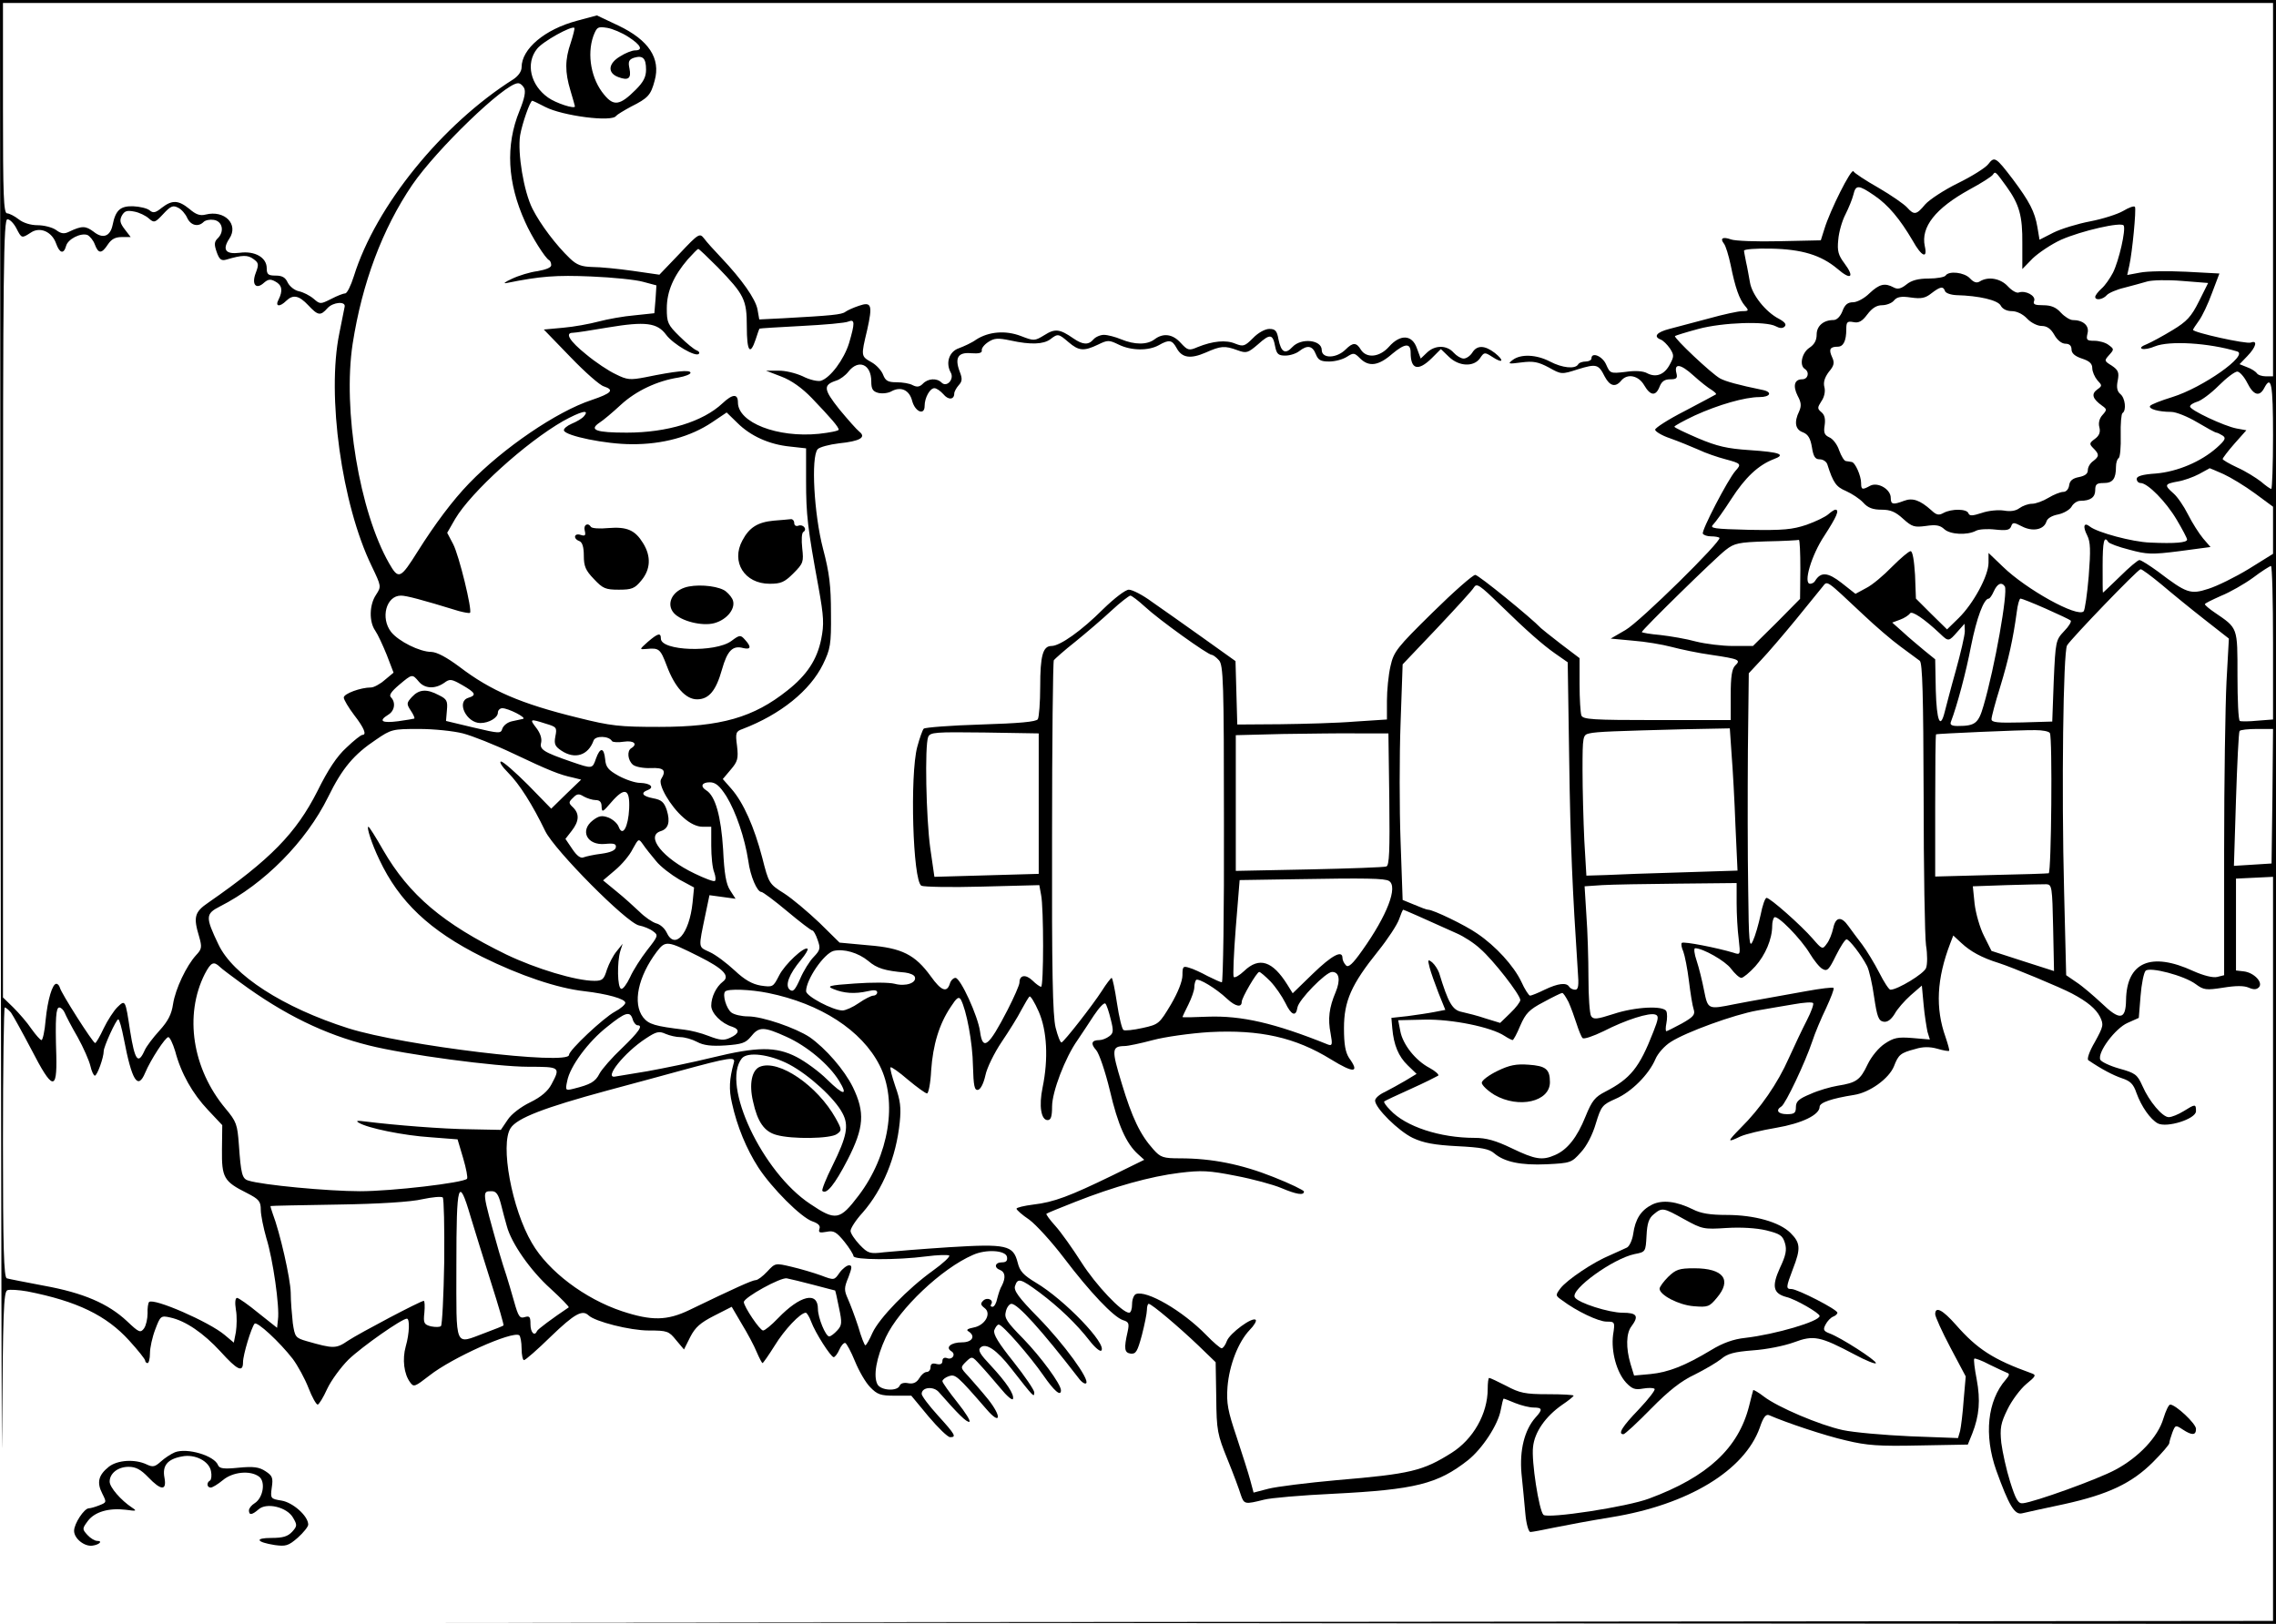 <?xml version="1.0" standalone="no"?>
<!DOCTYPE svg PUBLIC "-//W3C//DTD SVG 20010904//EN"
 "http://www.w3.org/TR/2001/REC-SVG-20010904/DTD/svg10.dtd">
<svg version="1.0" xmlns="http://www.w3.org/2000/svg"
 width="768pt" height="548pt" viewBox="0 0 768 548"
 preserveAspectRatio="xMidYMid meet">
<g transform="translate(0,548) scale(0.1,-0.1)"
fill="#000000" stroke="none">
<path d="M2 2818 c2 -1465 4 -2446 5 -2180 3 415 5 483 18 488 8 3 38 1 67 -4
168 -33 267 -81 344 -166 30 -33 54 -63 54 -68 0 -4 4 -8 8 -8 4 0 8 15 8 33
0 19 8 55 18 81 17 45 19 47 50 40 52 -11 113 -53 170 -115 57 -63 76 -72 76
-36 0 25 28 117 39 130 8 9 84 -61 129 -119 17 -23 41 -67 53 -98 12 -31 26
-56 31 -56 4 0 19 24 32 53 13 28 46 73 72 99 46 44 180 138 197 138 10 0 9
-49 -4 -94 -12 -43 -6 -93 15 -121 12 -17 16 -15 65 23 76 60 279 151 303 136
4 -3 8 -23 8 -45 0 -21 4 -39 8 -39 5 0 46 36 91 80 80 77 106 91 127 71 22
-21 140 -51 203 -51 62 0 68 -2 92 -32 l27 -32 21 42 c17 33 34 48 81 72 l59
30 34 -58 c19 -31 42 -74 50 -94 9 -21 18 -38 20 -38 2 0 21 27 41 59 33 54
87 111 105 111 3 0 12 -13 18 -30 14 -38 66 -119 76 -120 4 0 13 11 19 25 6
14 15 24 20 23 5 -2 20 -30 33 -62 13 -32 36 -72 51 -87 24 -25 35 -29 83 -29
l56 0 58 -70 c33 -39 65 -70 73 -70 22 0 18 8 -41 73 -30 33 -55 66 -55 73 0
23 40 27 58 6 64 -73 94 -103 103 -100 5 2 -13 31 -41 66 -27 34 -50 66 -50
71 0 5 10 13 22 17 22 7 28 2 127 -112 48 -56 52 -25 5 34 -21 26 -51 60 -66
77 -28 30 -28 30 -8 50 20 19 20 19 48 -12 16 -17 46 -52 68 -78 21 -26 40
-42 42 -36 5 15 -21 55 -76 114 -34 36 -43 50 -34 59 18 18 55 -7 104 -70 79
-101 77 -98 78 -81 0 8 -32 55 -70 103 -51 64 -69 93 -65 107 4 10 10 19 15
19 13 0 106 -107 151 -172 36 -52 59 -72 59 -50 0 21 -68 113 -127 174 -56 57
-65 70 -59 92 3 14 12 26 19 26 21 0 100 -87 226 -250 10 -14 22 -22 26 -18
13 12 -75 133 -161 221 -67 68 -84 92 -79 107 9 28 18 26 83 -22 65 -49 124
-105 169 -163 17 -22 35 -37 39 -33 21 21 -124 172 -220 229 -43 26 -55 39
-62 68 -15 59 -37 64 -232 52 -92 -6 -190 -14 -219 -17 -48 -6 -54 -4 -82 25
-17 18 -31 39 -31 47 0 9 18 37 41 62 68 78 113 187 125 305 5 49 2 74 -15
121 -11 33 -19 62 -16 64 2 3 29 -16 59 -42 30 -25 59 -46 64 -46 5 0 12 35
14 78 6 86 27 156 66 214 20 31 27 36 34 25 19 -35 40 -146 41 -224 2 -68 5
-83 17 -81 9 2 19 22 25 49 5 25 30 76 55 113 25 37 55 85 66 107 12 22 24 43
28 46 3 3 17 -19 31 -51 28 -64 33 -159 13 -256 -13 -62 -5 -110 17 -110 11 0
15 12 15 46 0 49 44 165 86 224 13 19 38 57 55 83 18 27 35 45 39 40 4 -4 12
-28 18 -53 10 -39 9 -47 -5 -57 -9 -7 -24 -13 -33 -13 -27 0 -31 -12 -11 -34
10 -12 30 -70 46 -136 27 -116 55 -179 95 -215 l21 -19 -108 -53 c-144 -70
-197 -90 -266 -98 -31 -4 -57 -10 -57 -14 0 -4 19 -21 43 -37 23 -17 76 -75
117 -129 88 -116 167 -199 199 -210 20 -6 22 -11 16 -39 -13 -57 -11 -71 10
-74 18 -2 23 7 38 62 9 35 17 74 17 85 0 12 3 21 6 21 10 0 102 -78 168 -141
l58 -56 2 -119 c1 -112 4 -125 38 -209 20 -49 40 -103 45 -120 11 -32 14 -32
78 -16 22 6 127 15 233 20 278 14 353 33 455 113 49 39 102 120 111 170 4 21
8 38 10 38 2 0 20 -7 39 -15 20 -8 48 -15 62 -15 30 0 31 -7 6 -34 -37 -42
-54 -110 -47 -189 4 -39 10 -100 13 -135 3 -35 11 -62 17 -62 6 0 43 7 81 15
39 8 125 24 193 35 258 42 448 157 500 302 12 36 21 47 32 42 57 -25 188 -69
259 -85 70 -17 111 -20 247 -17 l164 3 15 37 c24 61 28 113 15 183 -7 36 -11
68 -8 70 2 2 25 -6 51 -20 26 -13 53 -25 60 -28 9 -3 7 -9 -5 -23 -62 -71 -74
-187 -32 -306 43 -119 62 -151 87 -145 12 3 76 17 142 31 150 33 229 71 300
142 30 30 55 59 55 64 0 5 5 21 10 35 10 26 11 27 35 11 32 -21 45 -20 45 2 0
18 -69 82 -87 82 -5 0 -15 -21 -23 -47 -18 -62 -83 -131 -162 -173 -59 -32
-273 -109 -312 -113 -16 -2 -24 12 -43 72 -13 41 -26 101 -30 132 -5 50 -2 66
21 113 15 31 44 69 63 85 33 27 35 31 17 37 -128 46 -182 81 -254 163 -45 51
-70 64 -70 36 0 -8 23 -59 51 -112 l52 -98 -7 -80 c-3 -44 -9 -91 -12 -104
l-7 -24 -161 6 c-89 4 -191 13 -228 21 -78 17 -219 77 -266 113 -18 14 -34 23
-36 22 -1 -2 -7 -26 -14 -54 -36 -142 -140 -239 -337 -312 -73 -28 -343 -69
-357 -55 -15 15 -41 182 -35 229 5 50 42 103 98 142 21 14 38 28 39 31 0 3
-39 5 -87 5 -77 0 -95 4 -140 28 -29 15 -55 27 -58 27 -3 0 -5 -17 -5 -37 0
-84 -49 -170 -122 -216 -97 -61 -138 -71 -387 -92 -100 -9 -204 -22 -231 -29
l-50 -13 -11 41 c-6 23 -27 88 -46 146 -30 89 -35 114 -31 170 6 73 36 151 75
192 15 15 24 31 20 34 -11 11 -87 -45 -97 -71 -5 -14 -13 -25 -18 -25 -4 0
-28 20 -52 45 -80 82 -201 152 -237 138 -7 -3 -13 -18 -13 -34 0 -16 -4 -29
-10 -29 -24 0 -112 93 -161 170 -30 47 -69 102 -88 123 -19 21 -32 39 -30 41
2 2 46 20 97 40 132 52 254 86 352 98 74 9 99 8 190 -10 58 -11 127 -30 153
-41 52 -22 77 -26 77 -12 0 4 -47 27 -103 49 -108 43 -208 63 -315 63 -57 0
-66 3 -90 30 -45 50 -72 107 -107 223 -35 115 -34 125 10 126 11 0 54 9 95 20
41 11 127 23 191 27 171 9 290 -18 410 -92 78 -48 98 -46 61 5 -12 19 -17 45
-17 100 0 92 25 148 115 260 33 41 65 90 71 108 6 17 12 32 14 32 2 0 64 -27
181 -80 23 -10 59 -33 79 -52 43 -37 135 -155 135 -173 0 -6 -15 -26 -34 -44
l-34 -33 -49 15 c-26 9 -62 18 -80 22 -32 6 -46 30 -77 132 -4 11 -14 27 -23
35 -15 12 -16 10 -9 -17 4 -16 18 -55 30 -86 l23 -57 -36 -7 c-20 -4 -61 -10
-91 -14 l-55 -6 3 -35 c5 -57 21 -95 52 -125 l30 -29 -38 -23 c-20 -12 -52
-29 -69 -38 -18 -8 -33 -21 -33 -29 0 -25 79 -103 127 -126 36 -17 73 -24 151
-28 80 -4 107 -9 124 -24 34 -29 89 -41 177 -37 80 4 84 5 115 40 20 21 40 60
51 98 18 59 22 63 67 83 53 23 112 82 134 134 8 19 31 45 52 58 51 33 213 92
292 106 36 6 91 16 123 21 33 6 62 8 65 4 3 -3 -6 -29 -21 -58 -15 -29 -42
-86 -61 -128 -37 -84 -96 -170 -163 -236 -46 -47 -46 -50 0 -28 18 8 72 21
120 29 88 15 147 44 147 71 0 14 40 28 116 40 53 8 118 55 135 97 15 39 22 45
72 58 25 8 49 8 74 1 20 -6 38 -9 40 -7 2 1 -4 22 -12 46 -35 98 -30 197 16
317 l10 26 27 -25 c31 -29 69 -50 127 -68 44 -14 210 -83 247 -103 51 -27 80
-51 94 -78 13 -27 12 -32 -17 -85 -19 -32 -28 -59 -22 -62 44 -30 84 -51 114
-61 27 -9 38 -19 48 -49 17 -47 47 -89 72 -103 31 -16 129 15 129 41 0 25 -2
25 -42 0 -18 -11 -40 -20 -50 -20 -21 0 -66 53 -89 106 -17 38 -24 43 -78 58
-32 9 -61 23 -64 30 -10 25 51 106 92 124 l38 17 6 74 c3 40 11 79 17 85 14
14 130 -16 169 -45 27 -20 35 -21 93 -12 43 7 70 7 86 0 16 -7 26 -7 34 1 16
16 -16 50 -51 54 l-26 3 0 155 0 155 63 3 62 3 0 -1256 0 -1255 -3087 -3
-3088 -2 3093 -3 3092 -2 0 2740 0 2740 -3840 0 -3840 0 2 -2662z m7668 2022
l0 -630 -24 0 c-14 0 -28 5 -31 11 -4 5 -18 15 -33 20 l-25 10 26 27 c30 31
36 55 12 46 -15 -6 -195 34 -195 43 0 2 9 16 20 31 11 15 31 57 44 93 l25 66
-112 6 c-62 3 -132 2 -156 -3 l-43 -8 7 32 c10 44 24 190 19 198 -3 4 -20 -2
-40 -14 -19 -11 -69 -27 -111 -35 -42 -8 -98 -25 -124 -38 l-47 -24 -7 42 c-9
53 -27 87 -83 162 -58 76 -62 78 -83 51 -9 -12 -55 -41 -102 -64 -47 -23 -97
-56 -111 -72 -29 -35 -37 -37 -61 -10 -10 11 -53 41 -96 66 -44 25 -82 50 -85
56 -7 11 -79 -132 -98 -195 l-12 -38 -140 -3 c-76 -2 -150 1 -163 6 -28 10
-38 4 -24 -14 6 -7 16 -40 23 -73 15 -75 29 -115 48 -137 14 -16 13 -18 -9
-18 -13 0 -64 -11 -114 -25 -49 -13 -109 -29 -132 -35 -43 -11 -55 -26 -29
-36 8 -3 22 -17 31 -30 14 -22 14 -27 0 -53 -18 -35 -46 -46 -76 -31 -13 8
-41 10 -74 5 -51 -6 -52 -5 -65 24 -12 29 -50 45 -50 21 0 -5 -9 -10 -19 -10
-11 0 -23 -4 -26 -10 -10 -16 -53 -12 -95 10 -46 24 -99 26 -126 5 -17 -13
-15 -14 30 -8 40 5 56 2 92 -17 43 -24 43 -24 99 -6 62 19 69 17 90 -25 17
-32 36 -37 55 -14 21 26 59 18 78 -15 21 -36 39 -38 52 -5 7 18 17 25 36 25
21 0 25 4 21 20 -9 35 13 33 57 -7 23 -21 51 -43 62 -49 10 -7 17 -13 14 -15
-3 -2 -50 -27 -105 -56 -55 -28 -100 -57 -100 -63 0 -6 23 -20 50 -29 28 -10
70 -27 95 -38 25 -12 66 -26 93 -33 52 -14 54 -16 33 -39 -25 -28 -116 -203
-110 -212 3 -5 15 -9 28 -9 12 0 25 -2 28 -5 9 -10 -268 -283 -317 -311 l-50
-29 75 -7 c41 -3 100 -13 130 -21 30 -8 91 -21 135 -27 94 -14 100 -17 80 -36
-11 -11 -15 -38 -15 -100 l0 -84 -249 0 c-218 0 -250 2 -255 16 -3 9 -6 56 -6
104 l0 89 -62 47 c-35 27 -65 51 -68 54 -32 34 -211 180 -222 180 -8 0 -73
-57 -144 -127 -121 -119 -131 -132 -142 -181 -7 -30 -12 -82 -12 -117 l0 -63
-107 -7 c-60 -5 -173 -8 -253 -9 l-145 -1 -3 107 -3 107 -112 80 c-62 44 -138
98 -170 120 -31 23 -66 41 -78 41 -11 0 -48 -28 -87 -66 -72 -72 -145 -124
-174 -124 -29 0 -38 -33 -38 -137 0 -54 -4 -103 -8 -110 -5 -9 -64 -14 -192
-18 -102 -3 -189 -10 -193 -14 -4 -4 -14 -32 -22 -62 -25 -94 -15 -451 14
-468 7 -4 99 -6 205 -3 l193 5 6 -33 c9 -43 9 -310 0 -310 -4 0 -17 9 -29 21
-23 22 -44 19 -44 -7 0 -8 -18 -49 -40 -92 -64 -124 -84 -140 -93 -73 -7 52
-66 181 -83 181 -7 0 -16 -9 -19 -20 -10 -31 -29 -24 -64 25 -53 73 -97 96
-211 105 l-97 9 -68 67 c-38 36 -91 81 -119 99 -51 32 -52 34 -74 121 -27 103
-63 185 -104 232 l-29 33 27 32 c23 27 26 37 21 80 -6 44 -4 49 19 57 128 49
227 129 271 218 25 52 28 66 27 172 0 92 -5 136 -27 219 -30 115 -41 308 -18
335 6 7 39 16 73 20 69 7 92 20 68 39 -9 7 -39 41 -68 76 -54 68 -55 82 -9 97
12 4 30 17 40 30 34 43 77 25 77 -33 0 -26 5 -34 24 -39 13 -3 34 -1 45 6 32
17 60 3 69 -33 10 -37 42 -50 42 -17 0 28 18 60 33 60 7 0 20 -9 30 -20 17
-21 37 -19 37 2 0 6 7 19 15 28 12 13 13 22 3 47 -17 46 -5 65 39 61 26 -2 37
1 36 9 -2 7 8 20 22 29 20 13 32 14 75 5 68 -15 111 -13 134 4 26 20 28 19 62
-10 34 -29 51 -31 99 -8 33 16 37 16 70 0 43 -21 101 -21 135 -2 35 20 45 18
60 -9 18 -34 47 -38 98 -16 52 23 64 24 108 8 30 -11 35 -9 69 20 41 37 50 35
58 -8 5 -25 11 -30 34 -30 16 0 37 7 47 15 28 22 45 18 56 -10 8 -20 16 -25
45 -25 20 0 46 7 60 16 22 14 25 14 44 -5 30 -30 62 -26 109 15 43 36 62 37
62 4 0 -57 25 -64 71 -19 l31 31 27 -26 c34 -33 84 -35 105 -5 14 21 16 21 41
5 36 -24 43 -14 9 13 -34 26 -60 27 -76 1 -7 -11 -20 -20 -29 -20 -9 0 -24 9
-34 20 -23 26 -63 26 -90 0 l-21 -20 -13 35 c-16 46 -56 48 -94 5 -32 -36 -76
-40 -95 -10 -15 25 -27 25 -51 1 -31 -31 -81 -32 -81 -2 0 34 -69 42 -99 10
-24 -26 -38 -18 -47 26 -5 29 -11 35 -31 35 -14 0 -38 -13 -55 -31 -28 -28
-33 -29 -59 -19 -32 14 -77 9 -127 -11 -30 -13 -34 -12 -58 14 -27 30 -59 34
-88 12 -25 -19 -67 -19 -113 0 -19 8 -46 15 -58 15 -12 0 -28 -7 -35 -15 -17
-20 -36 -19 -68 3 -46 32 -62 34 -98 11 -33 -20 -35 -20 -79 -3 -52 20 -109
15 -151 -12 -15 -11 -42 -23 -58 -29 -33 -11 -46 -49 -28 -82 13 -22 -13 -52
-31 -34 -16 16 -46 14 -63 -4 -11 -11 -20 -12 -34 -5 -10 6 -35 10 -55 10 -29
0 -37 5 -45 25 -5 14 -23 34 -40 43 -35 20 -35 20 -14 108 19 85 15 97 -28 82
-18 -6 -38 -15 -45 -20 -12 -10 -49 -13 -210 -22 l-81 -4 -6 34 c-7 36 -53
101 -122 174 -24 25 -50 54 -58 65 -15 19 -18 18 -83 -51 l-68 -71 -90 13
c-49 7 -111 13 -136 13 -37 1 -53 7 -76 29 -47 45 -99 114 -126 167 -30 59
-51 189 -42 248 7 41 34 117 41 117 2 0 21 -9 44 -21 58 -30 226 -52 239 -30
3 4 26 18 50 31 58 29 67 39 80 88 21 75 -20 137 -123 186 l-72 34 -67 -18
c-109 -29 -187 -95 -187 -157 0 -14 -11 -29 -27 -40 -242 -153 -465 -428 -539
-665 -10 -32 -23 -58 -29 -58 -6 0 -27 -8 -48 -19 -36 -18 -37 -18 -59 1 -13
11 -35 22 -49 25 -15 3 -31 16 -38 29 -8 18 -19 24 -41 24 -25 0 -30 4 -30 25
0 36 -40 59 -91 52 -48 -6 -60 10 -35 48 32 48 -16 97 -80 81 -19 -5 -33 0
-55 19 -37 30 -58 31 -93 4 -21 -17 -29 -19 -41 -9 -8 7 -33 13 -56 14 -43 1
-59 -13 -69 -63 -8 -39 -33 -48 -64 -23 -27 20 -39 21 -83 0 -16 -8 -27 -7
-44 6 -13 9 -41 16 -62 16 -24 0 -49 8 -64 20 -14 11 -32 20 -39 20 -12 0 -14
62 -14 355 l0 355 3830 0 3830 0 0 -630z m-5744 496 c-20 -58 -20 -99 -1 -162
8 -27 15 -51 15 -53 0 -10 -65 11 -91 30 -59 42 -76 115 -37 164 19 25 117 79
126 71 2 -2 -4 -25 -12 -50z m195 19 c42 -27 50 -45 22 -45 -10 0 -33 -9 -50
-20 -41 -24 -44 -56 -7 -70 34 -13 45 -5 38 29 -5 23 -2 30 15 36 30 9 41 -1
41 -40 0 -25 -9 -42 -35 -68 -53 -53 -74 -56 -106 -17 -44 52 -59 135 -37 198
12 31 15 33 47 28 18 -3 51 -17 72 -31z m-353 -171 c7 -12 2 -36 -15 -78 -48
-117 -41 -243 19 -375 22 -50 69 -124 81 -129 4 -2 7 -10 7 -17 0 -8 -18 -15
-46 -20 -25 -3 -64 -15 -87 -26 -24 -11 -31 -17 -17 -14 113 23 167 27 285 22
72 -3 151 -11 175 -18 l45 -12 -3 -47 -4 -47 -66 -7 c-37 -3 -92 -13 -122 -21
-30 -8 -84 -18 -120 -21 l-65 -6 90 -93 c49 -51 100 -96 113 -99 36 -12 26
-23 -42 -46 -118 -39 -298 -162 -413 -281 -56 -58 -115 -137 -173 -229 -59
-94 -65 -97 -97 -41 -100 175 -157 518 -123 741 32 205 100 387 201 536 83
121 311 341 356 343 7 1 16 -6 21 -15z m5003 -334 c43 -60 54 -99 53 -192 l0
-86 35 36 c20 19 63 48 96 63 68 30 203 61 211 48 8 -14 -16 -119 -36 -159
-10 -19 -27 -44 -39 -54 -12 -11 -21 -23 -21 -28 0 -13 26 -9 39 6 6 7 33 19
59 25 26 7 61 16 77 21 17 5 70 6 118 2 l88 -7 -31 -62 c-26 -52 -41 -68 -89
-97 -31 -19 -70 -40 -86 -47 -18 -7 -25 -13 -17 -16 7 -3 27 1 43 8 49 20 182
12 278 -17 40 -12 -116 -122 -219 -154 -39 -12 -72 -25 -75 -30 -6 -10 29 -20
71 -20 17 0 56 -16 88 -35 32 -19 61 -35 65 -35 3 0 13 -5 21 -10 12 -8 9 -15
-20 -41 -53 -47 -133 -81 -206 -87 -45 -3 -64 -9 -64 -18 0 -8 6 -14 13 -14
24 0 86 -63 122 -124 19 -32 35 -62 35 -67 0 -10 -40 -14 -125 -10 -59 2 -178
34 -203 54 -20 16 -25 1 -9 -30 11 -22 12 -49 5 -138 -5 -60 -13 -114 -17
-118 -21 -22 -194 74 -273 151 l-48 46 0 -33 c0 -44 -51 -138 -101 -187 l-39
-38 -53 52 -52 52 -3 80 c-3 48 -8 80 -15 80 -6 0 -34 -24 -62 -52 -28 -29
-67 -62 -87 -72 l-37 -20 -47 37 c-46 36 -70 38 -89 7 -3 -6 -11 -10 -17 -10
-24 0 4 96 48 162 42 65 52 88 37 88 -3 0 -14 -7 -23 -15 -10 -9 -43 -25 -74
-36 -48 -16 -78 -19 -193 -17 -121 3 -135 5 -122 18 8 8 36 47 61 86 47 73 91
114 142 134 44 16 24 24 -80 31 -76 5 -110 13 -174 40 -44 19 -80 36 -80 39 0
3 31 20 69 38 79 36 169 62 218 62 37 0 45 17 11 24 -83 17 -126 29 -144 39
-29 16 -157 137 -152 143 3 2 38 13 79 24 82 22 228 27 261 9 13 -7 23 -8 30
-1 7 7 1 15 -19 26 -45 23 -91 81 -98 123 -4 21 -9 52 -13 68 -3 17 -7 34 -7
39 0 5 41 8 90 7 106 -2 170 -22 225 -68 46 -40 59 -29 24 18 -21 28 -25 42
-21 80 2 26 13 64 24 85 11 22 23 51 27 67 8 34 17 34 71 -3 47 -32 86 -79
129 -152 30 -54 51 -63 41 -19 -14 65 36 128 150 191 41 22 77 45 80 51 8 12
9 10 46 -41z m-6139 -106 c12 -25 37 -31 55 -13 6 6 21 9 34 7 29 -4 37 -38
15 -61 -13 -12 -14 -21 -5 -47 9 -26 16 -31 33 -26 54 16 72 16 91 2 18 -13
19 -18 8 -47 -15 -39 1 -58 28 -33 14 12 22 13 38 4 23 -12 26 -31 11 -61 -13
-24 4 -26 26 -4 23 22 43 18 74 -15 33 -35 41 -37 65 -10 19 21 62 24 58 5 -1
-6 -9 -46 -18 -90 -43 -209 8 -577 109 -785 33 -69 33 -69 15 -97 -23 -34 -24
-91 -3 -121 9 -13 26 -50 39 -82 l23 -60 -30 -25 c-16 -14 -37 -25 -46 -25
-35 0 -92 -21 -92 -34 0 -7 16 -34 35 -59 34 -44 43 -67 28 -67 -5 0 -29 -19
-54 -43 -32 -29 -62 -74 -98 -147 -72 -142 -159 -231 -368 -376 -47 -32 -51
-49 -31 -115 10 -35 9 -42 -10 -62 -33 -36 -70 -114 -78 -165 -5 -35 -17 -58
-46 -90 -21 -23 -44 -53 -50 -67 -22 -49 -33 -34 -49 66 -16 106 -16 106 -43
80 -12 -12 -33 -44 -46 -71 -13 -28 -26 -50 -29 -50 -8 1 -115 169 -119 187
-2 7 -7 13 -12 13 -13 0 -29 -52 -36 -122 -3 -38 -10 -68 -14 -68 -4 0 -19 17
-34 38 -14 21 -42 53 -61 72 l-35 34 0 1313 c0 1150 2 1313 15 1313 8 0 21
-13 30 -30 18 -35 18 -35 49 -15 31 21 71 3 85 -36 12 -34 26 -38 34 -9 6 23
49 45 72 37 8 -4 20 -18 25 -32 12 -32 23 -32 44 0 12 18 25 25 47 25 l30 0
-20 26 c-16 21 -18 30 -10 46 9 16 17 19 42 14 17 -3 39 -14 49 -23 18 -16 21
-15 49 15 25 27 33 30 50 21 11 -5 25 -21 31 -35z m1790 -166 c89 -92 98 -109
98 -200 0 -84 11 -100 30 -43 6 19 12 36 13 36 1 1 65 5 142 9 77 4 148 10
158 15 22 9 22 -5 2 -73 -17 -55 -63 -117 -95 -127 -10 -3 -38 3 -61 15 -24
11 -61 20 -83 19 l-41 0 52 -20 c34 -13 69 -38 102 -72 65 -68 91 -98 91 -107
0 -4 -30 -10 -67 -14 -140 -14 -273 38 -273 106 0 30 -18 29 -52 -3 -66 -62
-186 -99 -323 -99 -104 0 -128 9 -93 33 13 8 46 36 73 61 51 47 123 81 195 92
22 4 40 11 40 16 0 11 -50 6 -152 -15 -52 -10 -62 -9 -100 10 -24 11 -69 41
-100 67 -56 45 -73 73 -45 73 8 0 61 8 119 18 126 21 166 16 196 -25 24 -32
100 -76 110 -64 4 4 0 9 -8 12 -8 3 -34 24 -57 47 -40 39 -43 47 -43 94 0 58
23 110 71 166 17 19 33 35 35 35 3 0 32 -28 66 -62z m5161 -390 c21 -42 41
-48 57 -18 24 46 30 16 30 -160 0 -99 -3 -180 -6 -180 -3 0 -19 11 -35 25 -17
13 -52 35 -79 47 -28 13 -50 26 -50 29 0 3 18 27 40 52 l40 45 -33 6 c-42 8
-157 62 -157 74 0 6 11 12 23 16 13 3 46 27 73 54 27 27 56 49 64 48 8 -1 23
-18 33 -38z m-5612 -112 c-6 -8 -25 -19 -42 -26 -16 -7 -28 -17 -26 -23 6 -18
141 -46 228 -46 104 -1 199 25 272 74 l49 33 36 -35 c44 -44 107 -73 178 -80
l54 -6 0 -110 c0 -114 5 -158 42 -359 18 -100 19 -125 9 -175 -14 -69 -48
-121 -114 -173 -114 -91 -224 -123 -432 -123 -135 0 -163 3 -275 31 -192 47
-294 91 -400 172 -43 32 -75 49 -94 50 -40 0 -111 36 -136 67 -37 47 -17 123
33 123 18 0 68 -13 195 -52 19 -5 35 -8 38 -6 8 9 -37 194 -57 232 l-20 38 27
47 c54 91 237 257 364 330 60 33 91 41 71 17z m5532 -196 c24 -11 72 -40 106
-65 l61 -45 0 -79 0 -80 -82 -51 c-46 -28 -107 -58 -136 -67 -61 -20 -74 -15
-170 58 -29 21 -57 39 -63 39 -5 0 -35 -25 -65 -55 -31 -30 -57 -55 -58 -55
-1 0 -1 40 -1 90 0 83 5 104 19 81 3 -5 35 -17 71 -26 59 -16 75 -17 169 -5
l105 14 -25 29 c-14 17 -37 53 -51 81 -14 28 -36 60 -49 71 -32 28 -30 32 14
40 20 3 53 15 72 25 19 11 36 19 36 20 1 0 22 -9 47 -20z m-1428 -321 l-1
-100 -79 -80 -80 -79 -67 0 c-37 0 -93 7 -125 15 -32 9 -86 18 -120 22 -35 3
-63 8 -63 10 0 7 250 252 283 277 29 23 44 26 137 29 58 1 107 4 110 5 3 1 5
-43 5 -99z m1595 -248 l0 -259 -52 -4 c-29 -3 -56 -3 -60 -1 -5 2 -8 71 -8
153 0 165 2 159 -77 213 -18 12 -33 25 -33 28 0 3 25 15 54 28 30 12 79 40
108 61 29 22 56 39 61 40 4 0 7 -117 7 -259z m-377 197 c34 -29 99 -82 145
-118 l83 -65 -8 -145 c-4 -80 -8 -335 -8 -568 l0 -423 -24 -6 c-14 -3 -44 4
-80 20 -143 66 -225 30 -227 -98 -1 -67 -21 -70 -83 -10 -27 25 -64 57 -84 70
l-35 24 -7 283 c-9 344 -3 807 10 830 14 23 238 256 248 257 4 1 36 -23 70
-51z m-1006 -102 c40 -38 97 -87 126 -108 28 -21 58 -43 65 -48 9 -8 12 -113
13 -458 0 -246 4 -472 8 -502 5 -30 5 -65 0 -77 -7 -19 -96 -73 -120 -73 -5 0
-22 26 -38 58 -16 31 -42 74 -57 94 -16 21 -37 49 -47 63 -24 34 -43 31 -51
-7 -4 -18 -13 -42 -22 -53 -14 -20 -16 -19 -47 17 -40 46 -144 138 -156 138
-5 0 -14 -26 -20 -57 -7 -32 -18 -71 -26 -88 -12 -27 -14 -8 -16 175 -2 113
-2 323 -1 467 l3 261 41 44 c22 23 75 85 117 136 42 52 83 102 91 112 17 21 9
26 137 -94z m-1221 29 c87 -85 141 -132 181 -160 l43 -30 5 -329 c4 -286 11
-440 29 -713 4 -49 2 -63 -9 -63 -8 0 -17 5 -20 10 -9 15 -37 12 -83 -10 -22
-11 -45 -20 -49 -20 -4 0 -18 21 -30 48 -25 52 -85 119 -149 162 -40 28 -148
80 -165 80 -5 0 -26 8 -47 17 l-39 16 -7 199 c-4 109 -4 288 0 397 l7 199 116
122 c64 68 120 129 124 137 10 16 18 11 93 -62z m1699 66 c11 -19 -34 -274
-72 -403 -17 -59 -28 -68 -87 -68 -20 0 -27 4 -23 14 21 55 51 167 68 256 19
95 43 160 60 160 3 0 11 11 17 25 12 26 26 32 37 16z m-2901 -69 c46 -43 212
-162 225 -162 4 0 15 -8 24 -18 15 -16 17 -73 17 -553 1 -293 -3 -534 -7 -534
-4 0 -26 10 -48 21 -22 12 -50 25 -62 28 -21 7 -23 4 -23 -25 0 -20 -15 -58
-39 -99 -39 -65 -41 -67 -95 -79 -31 -7 -60 -10 -65 -7 -5 3 -15 44 -22 91 -7
47 -15 85 -18 85 -3 -1 -18 -20 -33 -44 -31 -48 -126 -170 -136 -174 -4 -1
-13 22 -20 50 -10 41 -13 193 -12 642 0 324 3 593 6 598 3 4 35 33 72 62 37
30 92 77 122 105 30 28 59 50 64 51 5 0 27 -17 50 -38z m3039 -6 c43 -19 81
-37 84 -40 4 -3 -6 -20 -22 -36 -28 -30 -29 -33 -35 -168 l-5 -137 -102 -3
c-83 -2 -103 0 -103 11 0 8 13 57 29 108 29 95 44 164 56 252 3 26 9 47 13 47
4 0 42 -15 85 -34z m-356 -85 c28 -27 29 -26 58 7 l24 27 1 -25 c0 -14 -14
-74 -31 -135 -17 -60 -33 -123 -37 -138 -15 -60 -27 -30 -30 73 l-2 105 -37
30 c-20 17 -53 44 -72 62 l-36 32 27 10 c14 5 29 15 33 21 6 10 48 -18 102
-69z m-5134 -161 c20 -24 54 -26 85 -5 20 15 25 14 62 -7 45 -26 49 -34 20
-43 -41 -13 -6 -85 41 -85 29 0 59 18 59 35 0 8 7 15 15 15 20 0 83 -32 70
-36 -5 -1 -22 -5 -37 -8 -15 -3 -29 -14 -33 -25 -5 -17 -9 -17 -98 4 l-92 22
3 36 c3 31 0 38 -27 51 -41 22 -67 20 -91 -6 -18 -20 -19 -23 -4 -46 9 -13 14
-25 12 -27 -2 -1 -27 -5 -55 -9 -55 -7 -67 1 -33 22 22 13 26 42 9 59 -7 7 1
19 28 42 44 37 44 37 66 11z m428 -142 c37 -11 39 -13 33 -43 -5 -26 -1 -34
20 -48 46 -31 91 -16 109 34 6 17 52 16 62 -2 3 -4 21 -5 40 -2 34 5 48 -8 25
-22 -15 -9 -12 -41 6 -56 9 -7 35 -12 60 -11 45 2 53 -8 35 -37 -12 -18 31
-92 75 -130 22 -20 46 -31 64 -31 l30 0 0 -64 c0 -36 4 -76 10 -90 5 -14 6
-27 2 -29 -4 -3 -35 9 -68 25 -107 51 -167 126 -115 143 27 8 33 32 21 71 -9
27 -18 35 -46 40 -36 7 -44 18 -18 28 23 9 9 23 -26 24 -17 0 -49 11 -73 24
-34 19 -43 29 -45 56 -4 40 -17 41 -31 2 -12 -35 -12 -35 -82 -11 -96 33 -109
42 -103 65 3 14 -3 32 -16 49 -24 31 -22 32 31 15z m-279 -33 c31 -8 107 -38
170 -68 122 -58 158 -72 201 -81 l28 -7 -51 -49 -50 -49 -78 80 c-43 43 -84
79 -91 79 -8 0 3 -17 23 -37 39 -39 83 -109 126 -198 32 -65 274 -309 316
-318 16 -3 38 -12 48 -20 18 -13 17 -16 -20 -63 -21 -27 -48 -69 -58 -92 -11
-23 -24 -41 -30 -39 -13 4 -14 90 -3 127 l8 25 -20 -25 c-12 -14 -26 -42 -33
-62 -10 -33 -15 -38 -42 -38 -63 0 -198 41 -298 89 -213 104 -327 200 -415
352 -25 44 -47 79 -50 79 -7 0 11 -57 37 -111 67 -142 169 -239 347 -328 127
-63 254 -106 345 -116 77 -9 138 -26 138 -39 0 -6 -16 -20 -35 -30 -39 -21
-155 -130 -155 -146 0 -36 -559 31 -745 90 -220 70 -389 179 -438 283 -44 92
-44 103 5 128 150 76 291 219 365 369 48 98 87 144 162 194 51 35 56 36 145
36 50 0 117 -7 148 -15z m4281 -71 c4 -49 10 -157 13 -240 l7 -152 -189 -6
c-104 -3 -219 -7 -255 -9 l-66 -2 -7 119 c-3 65 -6 172 -6 237 0 115 1 119 23
124 25 6 91 8 318 14 l156 3 6 -88z m1074 72 c9 -14 5 -471 -4 -473 -5 -1 -92
-4 -195 -6 l-188 -5 0 239 c0 131 1 240 3 241 4 2 288 15 335 14 24 0 46 -4
49 -10z m751 -213 l-3 -227 -63 -4 -64 -4 7 224 c4 122 9 226 12 231 2 4 29 7
59 7 l54 0 -2 -227z m-4163 -25 l0 -237 -176 -5 -176 -5 -14 97 c-14 102 -19
345 -7 375 7 16 23 17 190 15 l183 -3 0 -237z m1183 14 c2 -173 0 -223 -10
-226 -7 -3 -124 -7 -260 -10 l-248 -5 0 229 0 229 158 4 c86 1 202 3 257 2
l100 0 3 -223z m-2237 11 c32 -52 62 -140 74 -218 7 -53 30 -105 44 -105 5 0
44 -29 87 -65 43 -36 81 -65 85 -65 4 0 12 -14 18 -32 10 -28 9 -34 -13 -57
-14 -14 -35 -48 -46 -74 -17 -38 -24 -46 -35 -37 -17 14 -3 52 38 101 15 18
25 35 22 37 -10 10 -77 -52 -96 -90 -20 -39 -21 -40 -62 -34 -29 5 -54 19 -88
51 -27 25 -64 53 -84 62 -40 19 -39 9 -14 130 l13 62 44 -6 44 -6 -18 28 c-14
21 -20 56 -24 139 -7 111 -26 180 -57 199 -21 13 -15 27 12 27 19 0 33 -11 56
-47z m-328 -42 c-3 -62 -22 -96 -35 -62 -4 12 -20 26 -35 32 -22 8 -32 6 -52
-9 -46 -35 -20 -86 41 -80 31 3 38 0 36 -12 -2 -10 -19 -17 -48 -21 -25 -3
-52 -9 -60 -12 -10 -5 -23 4 -39 28 l-23 34 21 27 c25 32 27 57 5 79 -16 15
-16 18 0 33 13 14 20 14 36 4 11 -6 29 -12 40 -12 14 0 20 -7 20 -22 1 -21 4
-19 33 15 45 52 63 46 60 -22z m91 -177 c15 -19 51 -46 78 -62 l50 -27 -5 -51
c-11 -106 -60 -162 -88 -100 -7 14 -22 27 -35 30 -13 4 -38 21 -56 39 -18 17
-53 49 -78 69 l-45 37 40 34 c23 19 50 51 60 72 20 36 20 36 35 15 8 -12 28
-37 44 -56z m2473 -67 c31 -19 -6 -116 -90 -234 -33 -47 -47 -59 -55 -51 -7 7
-12 18 -12 25 0 28 -35 10 -100 -53 l-68 -66 -18 29 c-50 80 -95 95 -146 46
-15 -14 -31 -24 -35 -20 -3 4 0 79 7 167 l13 160 191 3 c234 4 299 3 313 -6z
m1173 -74 c0 -38 3 -92 7 -122 6 -54 6 -54 -18 -46 -53 16 -168 39 -174 33 -3
-3 -1 -16 5 -29 5 -13 14 -58 19 -99 5 -41 12 -85 16 -96 6 -18 -1 -26 -40
-48 -26 -14 -50 -26 -52 -26 -3 0 -3 12 0 27 3 15 3 33 0 40 -8 20 -104 16
-179 -9 -56 -18 -67 -19 -75 -7 -5 8 -9 66 -9 129 0 63 -3 159 -7 212 l-6 97
59 4 c32 2 148 4 257 5 l197 2 0 -67z m1068 -84 l3 -146 -106 34 -105 34 -25
50 c-14 27 -28 76 -32 109 l-6 59 114 4 c63 2 123 3 134 3 19 -1 20 -9 23
-147z m-821 -87 c14 -23 33 -47 43 -52 16 -9 22 -2 45 45 15 30 31 55 36 55 9
0 50 -53 69 -90 7 -13 18 -61 24 -105 10 -67 15 -80 32 -83 13 -2 25 7 37 26
9 17 34 45 54 63 l38 33 6 -65 c3 -35 10 -76 13 -91 l8 -26 -59 5 c-49 4 -63
1 -93 -19 -20 -13 -45 -43 -58 -70 -25 -53 -38 -62 -101 -72 -24 -4 -66 -16
-92 -28 -39 -16 -49 -25 -49 -44 0 -20 -5 -24 -30 -24 -30 0 -40 13 -19 26 14
8 81 150 104 219 9 28 30 78 47 113 16 35 28 65 25 68 -2 3 -44 -2 -93 -11
-49 -9 -111 -20 -139 -25 -27 -5 -74 -13 -103 -19 -89 -18 -89 -18 -102 47 -6
31 -17 76 -25 100 -8 23 -10 42 -5 42 26 0 102 -43 121 -69 13 -17 28 -31 35
-31 6 0 28 18 47 39 34 38 57 92 57 137 0 11 3 24 7 28 10 10 90 -72 120 -122z
m-3748 -10 c82 -41 106 -66 80 -85 -22 -17 -39 -51 -39 -81 0 -25 34 -60 71
-71 26 -9 24 -23 -7 -37 -21 -10 -34 -9 -73 6 -25 10 -62 19 -81 21 -100 12
-121 18 -140 42 -36 47 -17 137 46 221 30 39 35 38 143 -16z m571 -15 c29 -25
56 -33 124 -39 16 -2 31 -8 33 -15 7 -20 -31 -33 -68 -23 -19 5 -79 5 -134 1
-89 -6 -97 -9 -72 -19 34 -14 71 -17 115 -7 21 5 32 4 32 -4 0 -6 -6 -11 -13
-11 -7 0 -29 -11 -49 -25 -20 -14 -45 -25 -55 -25 -32 0 -123 48 -123 65 0 39
60 127 93 136 34 8 83 -6 117 -34z m-2188 -20 c7 -7 38 -30 68 -52 148 -109
286 -176 435 -213 123 -31 429 -72 538 -72 107 0 109 -1 78 -59 -12 -23 -35
-43 -72 -61 -31 -15 -64 -40 -76 -59 l-23 -34 -102 2 c-95 1 -256 14 -353 26
-30 4 -36 3 -24 -4 29 -18 150 -43 243 -49 l90 -7 19 -64 c10 -34 16 -65 13
-69 -14 -14 -254 -42 -361 -42 -108 0 -331 21 -377 36 -21 6 -25 22 -32 122
-5 67 -8 77 -45 121 -112 134 -140 315 -70 454 21 40 30 44 51 24z m3545 -49
c17 -18 39 -50 50 -72 20 -42 36 -49 41 -16 4 26 96 120 117 120 24 0 29 -27
12 -68 -22 -52 -27 -90 -17 -140 7 -38 5 -42 -9 -37 -181 73 -292 98 -406 94
-47 -2 -85 -3 -85 -1 0 1 9 20 20 42 11 22 20 48 20 58 0 10 3 21 6 25 8 7 67
-28 105 -64 28 -26 49 -30 49 -10 0 14 51 101 59 101 4 0 21 -15 38 -32z
m-1695 -39 c177 -36 316 -126 376 -244 62 -121 32 -305 -71 -440 -63 -83 -77
-86 -163 -28 -162 107 -301 403 -231 491 19 24 95 14 160 -20 68 -36 155 -116
180 -165 22 -41 15 -78 -34 -177 -22 -44 -37 -82 -34 -85 14 -13 42 22 85 105
56 109 59 160 18 245 -29 59 -92 131 -146 169 -47 31 -159 70 -208 70 -22 0
-47 6 -56 13 -17 13 -31 60 -21 71 10 10 86 7 145 -5z m2701 -31 c8 -18 20
-51 27 -73 7 -22 16 -44 20 -48 4 -5 36 6 71 23 74 38 155 64 175 56 12 -4 10
-15 -7 -58 -47 -121 -77 -158 -162 -202 -35 -18 -45 -30 -67 -84 -28 -70 -61
-112 -103 -130 -43 -19 -67 -15 -146 23 -54 26 -86 35 -125 35 -117 0 -233 38
-285 94 -14 14 -23 27 -20 29 2 2 42 21 89 42 47 21 88 42 93 45 4 3 -9 15
-29 26 -48 25 -91 80 -99 125 l-7 36 89 2 c92 2 225 -25 270 -55 12 -8 25 -14
27 -14 3 0 15 22 26 49 18 41 30 54 78 79 31 17 60 31 63 31 4 1 13 -14 22
-31z m-5256 -35 c7 -10 38 -66 69 -125 71 -138 87 -141 84 -20 -4 127 -1 162
10 162 6 0 14 -8 18 -17 4 -10 23 -47 44 -83 20 -36 39 -80 43 -97 4 -18 11
-33 15 -33 8 0 30 61 30 83 0 15 42 107 49 107 4 0 12 -30 19 -66 27 -141 47
-174 72 -114 18 43 68 120 78 120 5 0 15 -21 23 -47 20 -76 59 -144 111 -199
l48 -51 -1 -82 c-1 -95 6 -108 84 -147 41 -21 47 -28 47 -57 0 -17 9 -61 19
-96 22 -70 45 -231 39 -274 l-3 -28 -63 50 c-34 28 -67 51 -72 51 -6 0 -8 -15
-4 -40 4 -21 3 -55 0 -75 l-7 -36 -31 26 c-52 44 -240 126 -255 111 -3 -3 -6
-21 -5 -38 0 -18 -5 -41 -12 -51 -12 -16 -17 -14 -57 24 -64 60 -148 96 -280
120 -63 12 -120 23 -126 25 -10 3 -13 103 -13 459 0 250 3 455 6 455 4 0 13
-8 21 -17z m2098 -23 c3 -11 11 -20 16 -20 20 0 6 -21 -52 -77 -34 -32 -68
-71 -76 -86 -14 -28 -31 -37 -87 -51 -28 -7 -29 -6 -22 26 9 49 71 133 135
183 62 50 77 54 86 25z m519 -59 c69 -31 143 -93 177 -148 32 -52 16 -51 -40
4 -27 27 -74 61 -103 76 -70 36 -133 35 -285 -2 -65 -16 -163 -36 -218 -46
-55 -9 -104 -17 -109 -18 -40 -8 30 81 104 129 35 23 44 25 66 15 14 -6 36
-11 50 -11 14 0 39 -7 56 -16 22 -12 49 -15 96 -12 55 4 68 8 86 30 27 34 43
34 120 -1z m-178 -88 c-15 -55 -17 -89 -6 -136 17 -78 49 -155 89 -217 45 -69
144 -169 183 -182 20 -7 27 -15 23 -25 -4 -13 1 -14 24 -10 24 5 33 0 60 -33
17 -21 31 -44 31 -49 0 -13 146 -14 245 -1 38 5 73 6 78 3 4 -3 -20 -26 -55
-51 -85 -61 -181 -160 -204 -210 -10 -23 -21 -42 -24 -42 -3 0 -14 28 -24 63
-11 34 -27 76 -35 94 -13 29 -13 37 2 73 12 32 13 40 2 40 -7 0 -22 -11 -32
-25 -18 -26 -18 -26 -63 -9 -25 9 -69 22 -99 29 -55 13 -55 13 -82 -16 -15
-16 -32 -29 -39 -29 -11 0 -71 -27 -224 -101 -75 -36 -127 -37 -227 -4 -126
42 -249 135 -304 230 -68 115 -108 333 -72 388 22 34 113 69 327 127 102 27
210 57 240 65 176 48 193 50 186 28z m-888 -519 c13 -43 44 -143 69 -222 25
-78 44 -144 42 -145 -2 -2 -30 -13 -62 -25 -105 -39 -97 -58 -97 229 0 279 7
303 48 163z m102 44 c6 -24 15 -58 20 -75 15 -58 80 -151 148 -212 36 -33 64
-62 61 -63 -55 -37 -105 -74 -107 -80 -8 -19 -22 -5 -22 23 0 26 -3 29 -20 24
-16 -5 -21 2 -35 52 -9 32 -21 72 -26 88 -6 17 -17 53 -25 80 -59 209 -58 205
-24 205 14 0 22 -11 30 -42z m-191 -196 c-2 -116 -7 -214 -11 -217 -4 -4 -19
-4 -34 -1 -23 6 -26 11 -22 46 2 22 1 40 -2 40 -11 0 -217 -109 -255 -134 -41
-28 -49 -28 -140 -2 -38 11 -40 14 -47 61 -3 28 -7 74 -7 103 -1 47 -36 202
-61 267 -5 14 -8 25 -7 25 1 1 103 3 227 5 138 2 248 9 285 18 33 7 64 10 69
6 4 -4 6 -102 5 -217z m1899 16 c2 -13 -3 -18 -17 -18 -24 0 -28 -18 -6 -26
17 -7 19 -26 6 -52 -6 -9 -12 -29 -16 -44 -3 -16 -10 -28 -16 -28 -6 0 -8 4
-4 9 9 15 -15 25 -28 11 -9 -9 -8 -14 5 -24 25 -18 2 -59 -37 -66 -20 -4 -26
-8 -17 -13 25 -16 13 -37 -22 -37 -37 0 -57 -17 -36 -30 17 -10 3 -31 -15 -23
-9 3 -15 -1 -15 -10 0 -10 -7 -13 -20 -10 -14 4 -20 0 -20 -11 0 -9 -6 -16
-13 -16 -7 0 -18 -9 -25 -21 -9 -15 -21 -20 -37 -17 -14 3 -26 0 -29 -8 -8
-20 -63 -17 -75 4 -15 28 -4 90 28 159 45 96 188 232 294 278 44 20 111 16
115 -7z m-653 -94 c39 -10 71 -19 73 -19 1 -1 7 -27 13 -58 11 -51 10 -60 -6
-77 -10 -11 -22 -20 -27 -20 -12 0 -38 63 -38 93 0 60 -60 46 -135 -32 -22
-23 -44 -41 -50 -41 -11 0 -65 81 -65 96 1 16 124 84 145 80 11 -2 52 -12 90
-22z"/>
<path d="M6565 4550 c-3 -5 -29 -10 -57 -10 -35 0 -58 -6 -75 -20 -19 -15 -30
-17 -43 -10 -30 16 -48 12 -82 -20 -17 -17 -42 -30 -55 -30 -18 0 -28 -8 -36
-30 -7 -18 -19 -30 -30 -30 -34 0 -57 -20 -57 -49 0 -20 -8 -34 -25 -45 -25
-17 -34 -59 -15 -71 17 -11 11 -35 -9 -35 -26 0 -32 -22 -15 -56 12 -22 13
-34 5 -52 -18 -37 -13 -62 13 -71 17 -7 25 -20 30 -50 5 -32 11 -41 26 -41 12
0 23 -8 26 -17 20 -63 30 -76 63 -90 20 -9 46 -26 58 -39 16 -18 33 -24 62
-24 30 0 47 -7 73 -31 30 -27 38 -29 76 -24 34 5 48 3 63 -11 20 -18 77 -21
107 -5 9 5 38 7 64 4 38 -4 49 -2 54 10 5 15 9 15 36 1 36 -19 74 -12 83 15 3
12 19 21 40 25 19 4 39 16 45 26 6 11 19 20 30 20 34 0 50 12 50 36 0 20 5 24
29 24 30 0 41 14 41 55 0 13 4 26 9 29 5 3 8 38 7 77 -1 39 2 73 6 75 14 9 9
51 -7 64 -11 9 -14 23 -9 46 5 27 2 35 -20 50 -26 16 -26 17 -9 36 17 19 17
20 -2 34 -10 8 -32 14 -48 14 -26 0 -28 3 -23 25 7 26 -15 45 -50 45 -9 0 -27
11 -40 25 -16 18 -33 25 -60 25 -28 0 -35 3 -30 15 6 17 -29 36 -52 28 -7 -3
-23 6 -37 21 -25 27 -67 34 -95 16 -10 -6 -20 -3 -33 11 -19 20 -71 26 -82 9z
m-2 -52 c2 -7 19 -13 38 -14 78 -2 140 -17 150 -35 6 -12 21 -19 38 -19 16 0
37 -10 51 -25 13 -14 35 -25 49 -25 18 0 31 -9 43 -30 10 -18 25 -30 38 -30
13 0 20 -7 20 -19 0 -13 11 -23 35 -31 25 -8 35 -17 35 -32 0 -12 8 -30 17
-41 17 -18 17 -19 -1 -32 -20 -15 -15 -31 17 -54 17 -12 17 -14 1 -32 -10 -11
-14 -27 -10 -41 4 -16 0 -28 -15 -39 -19 -14 -20 -17 -5 -32 20 -20 20 -27 -1
-43 -10 -7 -18 -20 -18 -31 0 -12 -10 -19 -30 -23 -21 -4 -31 -12 -33 -28 -2
-13 -10 -22 -20 -22 -9 0 -32 -9 -50 -20 -18 -11 -43 -20 -55 -20 -13 0 -32
-7 -43 -15 -12 -9 -30 -12 -52 -8 -19 3 -52 0 -75 -8 -31 -10 -41 -11 -45 -1
-5 15 -56 16 -84 1 -16 -9 -24 -7 -41 9 -38 34 -63 43 -92 32 -37 -14 -45 -13
-45 10 0 29 -43 54 -69 41 -27 -15 -31 -14 -31 9 0 24 -20 70 -32 71 -4 1 -13
2 -19 3 -6 0 -16 17 -23 36 -6 19 -21 39 -33 44 -17 8 -20 16 -16 41 3 21 0
35 -11 44 -14 12 -14 15 0 37 10 14 14 34 10 48 -4 16 1 32 15 51 18 21 20 31
11 50 -12 26 -7 35 19 35 19 0 29 19 29 59 0 24 3 28 24 24 18 -4 30 3 47 26
16 21 31 31 50 31 14 0 33 7 40 16 10 12 24 15 57 10 35 -5 49 -2 69 14 30 23
40 25 46 8z"/>
<path d="M2611 3723 c-54 -5 -83 -23 -106 -67 -39 -72 7 -146 92 -146 38 0 50
5 80 35 34 34 35 39 30 85 -3 28 -2 52 4 55 14 9 -1 27 -17 21 -8 -3 -14 1
-14 9 0 8 -6 14 -12 13 -7 -1 -33 -3 -57 -5z"/>
<path d="M1973 3690 c4 -17 2 -20 -14 -15 -22 7 -26 -13 -4 -21 10 -4 15 -20
15 -49 0 -36 6 -50 34 -79 30 -32 39 -36 84 -36 44 0 54 4 76 31 31 37 34 81
6 126 -27 44 -54 56 -117 51 -30 -3 -56 -1 -59 4 -10 16 -26 7 -21 -12z"/>
<path d="M2310 3497 c-44 -15 -62 -57 -36 -86 24 -27 95 -45 136 -34 45 12 76
53 61 82 -6 11 -19 25 -29 30 -31 16 -97 20 -132 8z"/>
<path d="M2186 3314 c-29 -26 -29 -26 -5 -24 43 4 47 1 69 -57 27 -72 64 -113
102 -113 40 0 64 29 84 100 18 64 36 83 72 73 26 -6 28 4 6 28 -15 17 -18 17
-46 -4 -54 -40 -238 -34 -238 8 0 21 -10 18 -44 -11z"/>
<path d="M2564 1880 c-27 -11 -37 -58 -23 -117 15 -69 38 -102 79 -113 52 -15
183 -13 204 3 17 12 17 15 -4 53 -62 111 -193 200 -256 174z"/>
<path d="M5053 1866 c-29 -14 -53 -32 -53 -40 0 -8 20 -27 43 -41 82 -47 187
-23 187 43 0 44 -14 55 -72 59 -41 3 -64 -1 -105 -21z"/>
<path d="M5575 1415 c-38 -19 -57 -49 -64 -99 -3 -21 -13 -42 -21 -46 -8 -4
-33 -15 -55 -25 -59 -24 -147 -84 -169 -112 -18 -24 -18 -25 5 -41 49 -37 123
-72 150 -72 28 0 29 -1 22 -45 -7 -56 12 -126 44 -161 20 -21 30 -25 57 -20
18 3 35 3 39 -1 4 -3 -20 -34 -53 -69 -56 -58 -72 -84 -52 -84 5 0 47 39 93
86 60 61 102 94 147 115 34 17 75 41 90 53 21 18 44 24 107 29 45 3 105 15
138 27 67 25 88 21 205 -41 39 -21 72 -34 72 -29 0 10 -118 86 -156 100 -21 8
-23 13 -14 30 6 12 18 24 26 27 8 3 14 9 14 13 0 11 -135 80 -155 80 -19 0
-19 5 5 68 27 69 25 88 -8 121 -37 37 -122 61 -216 61 -55 0 -87 5 -114 19
-55 27 -102 33 -137 16z m109 -50 c60 -33 65 -34 142 -29 49 3 100 0 134 -8
47 -12 55 -17 63 -43 7 -23 3 -42 -17 -84 -28 -62 -23 -86 22 -98 30 -7 112
-54 112 -64 0 -18 -148 -62 -252 -74 -38 -4 -75 -17 -114 -41 -88 -53 -144
-75 -205 -81 l-55 -5 -12 39 c-16 54 -15 104 3 127 26 35 19 46 -30 46 -45 0
-150 33 -161 52 -16 26 129 131 202 146 37 7 37 8 40 62 2 42 8 59 24 72 29
24 32 23 104 -17z"/>
<path d="M5629 1171 c-16 -16 -29 -34 -29 -40 0 -21 64 -55 115 -59 48 -4 53
-2 78 28 52 61 23 100 -76 100 -51 0 -62 -4 -88 -29z"/>
<path d="M590 579 c-14 -6 -35 -20 -47 -31 -20 -18 -27 -20 -48 -10 -40 19
-99 15 -128 -8 -35 -28 -41 -53 -22 -90 15 -30 15 -30 -10 -40 -15 -6 -30 -10
-35 -10 -16 0 -50 -52 -50 -76 0 -26 35 -54 62 -50 23 3 36 16 16 16 -8 0 -23
9 -33 20 -18 20 -18 21 2 48 23 30 70 44 128 37 35 -5 38 -4 21 7 -38 25 -76
69 -76 88 0 28 28 50 64 50 24 0 41 -9 66 -35 44 -46 63 -46 55 -2 -8 41 10
63 59 72 44 9 92 -16 98 -50 3 -14 1 -28 -3 -31 -13 -7 -11 -24 2 -24 6 0 24
11 41 25 33 28 92 34 122 12 23 -17 14 -72 -15 -90 -10 -6 -19 -17 -19 -24 0
-17 10 -16 32 3 27 25 97 8 117 -28 14 -24 14 -28 -3 -47 -15 -16 -31 -21 -70
-21 -58 0 -52 -14 11 -24 37 -5 46 -3 78 25 19 17 35 37 35 44 0 29 -52 75
-90 81 -37 6 -38 7 -33 44 5 33 2 40 -21 55 -21 14 -40 17 -91 12 -49 -5 -64
-3 -69 8 -12 33 -105 60 -146 44z"/>
</g>
</svg>
